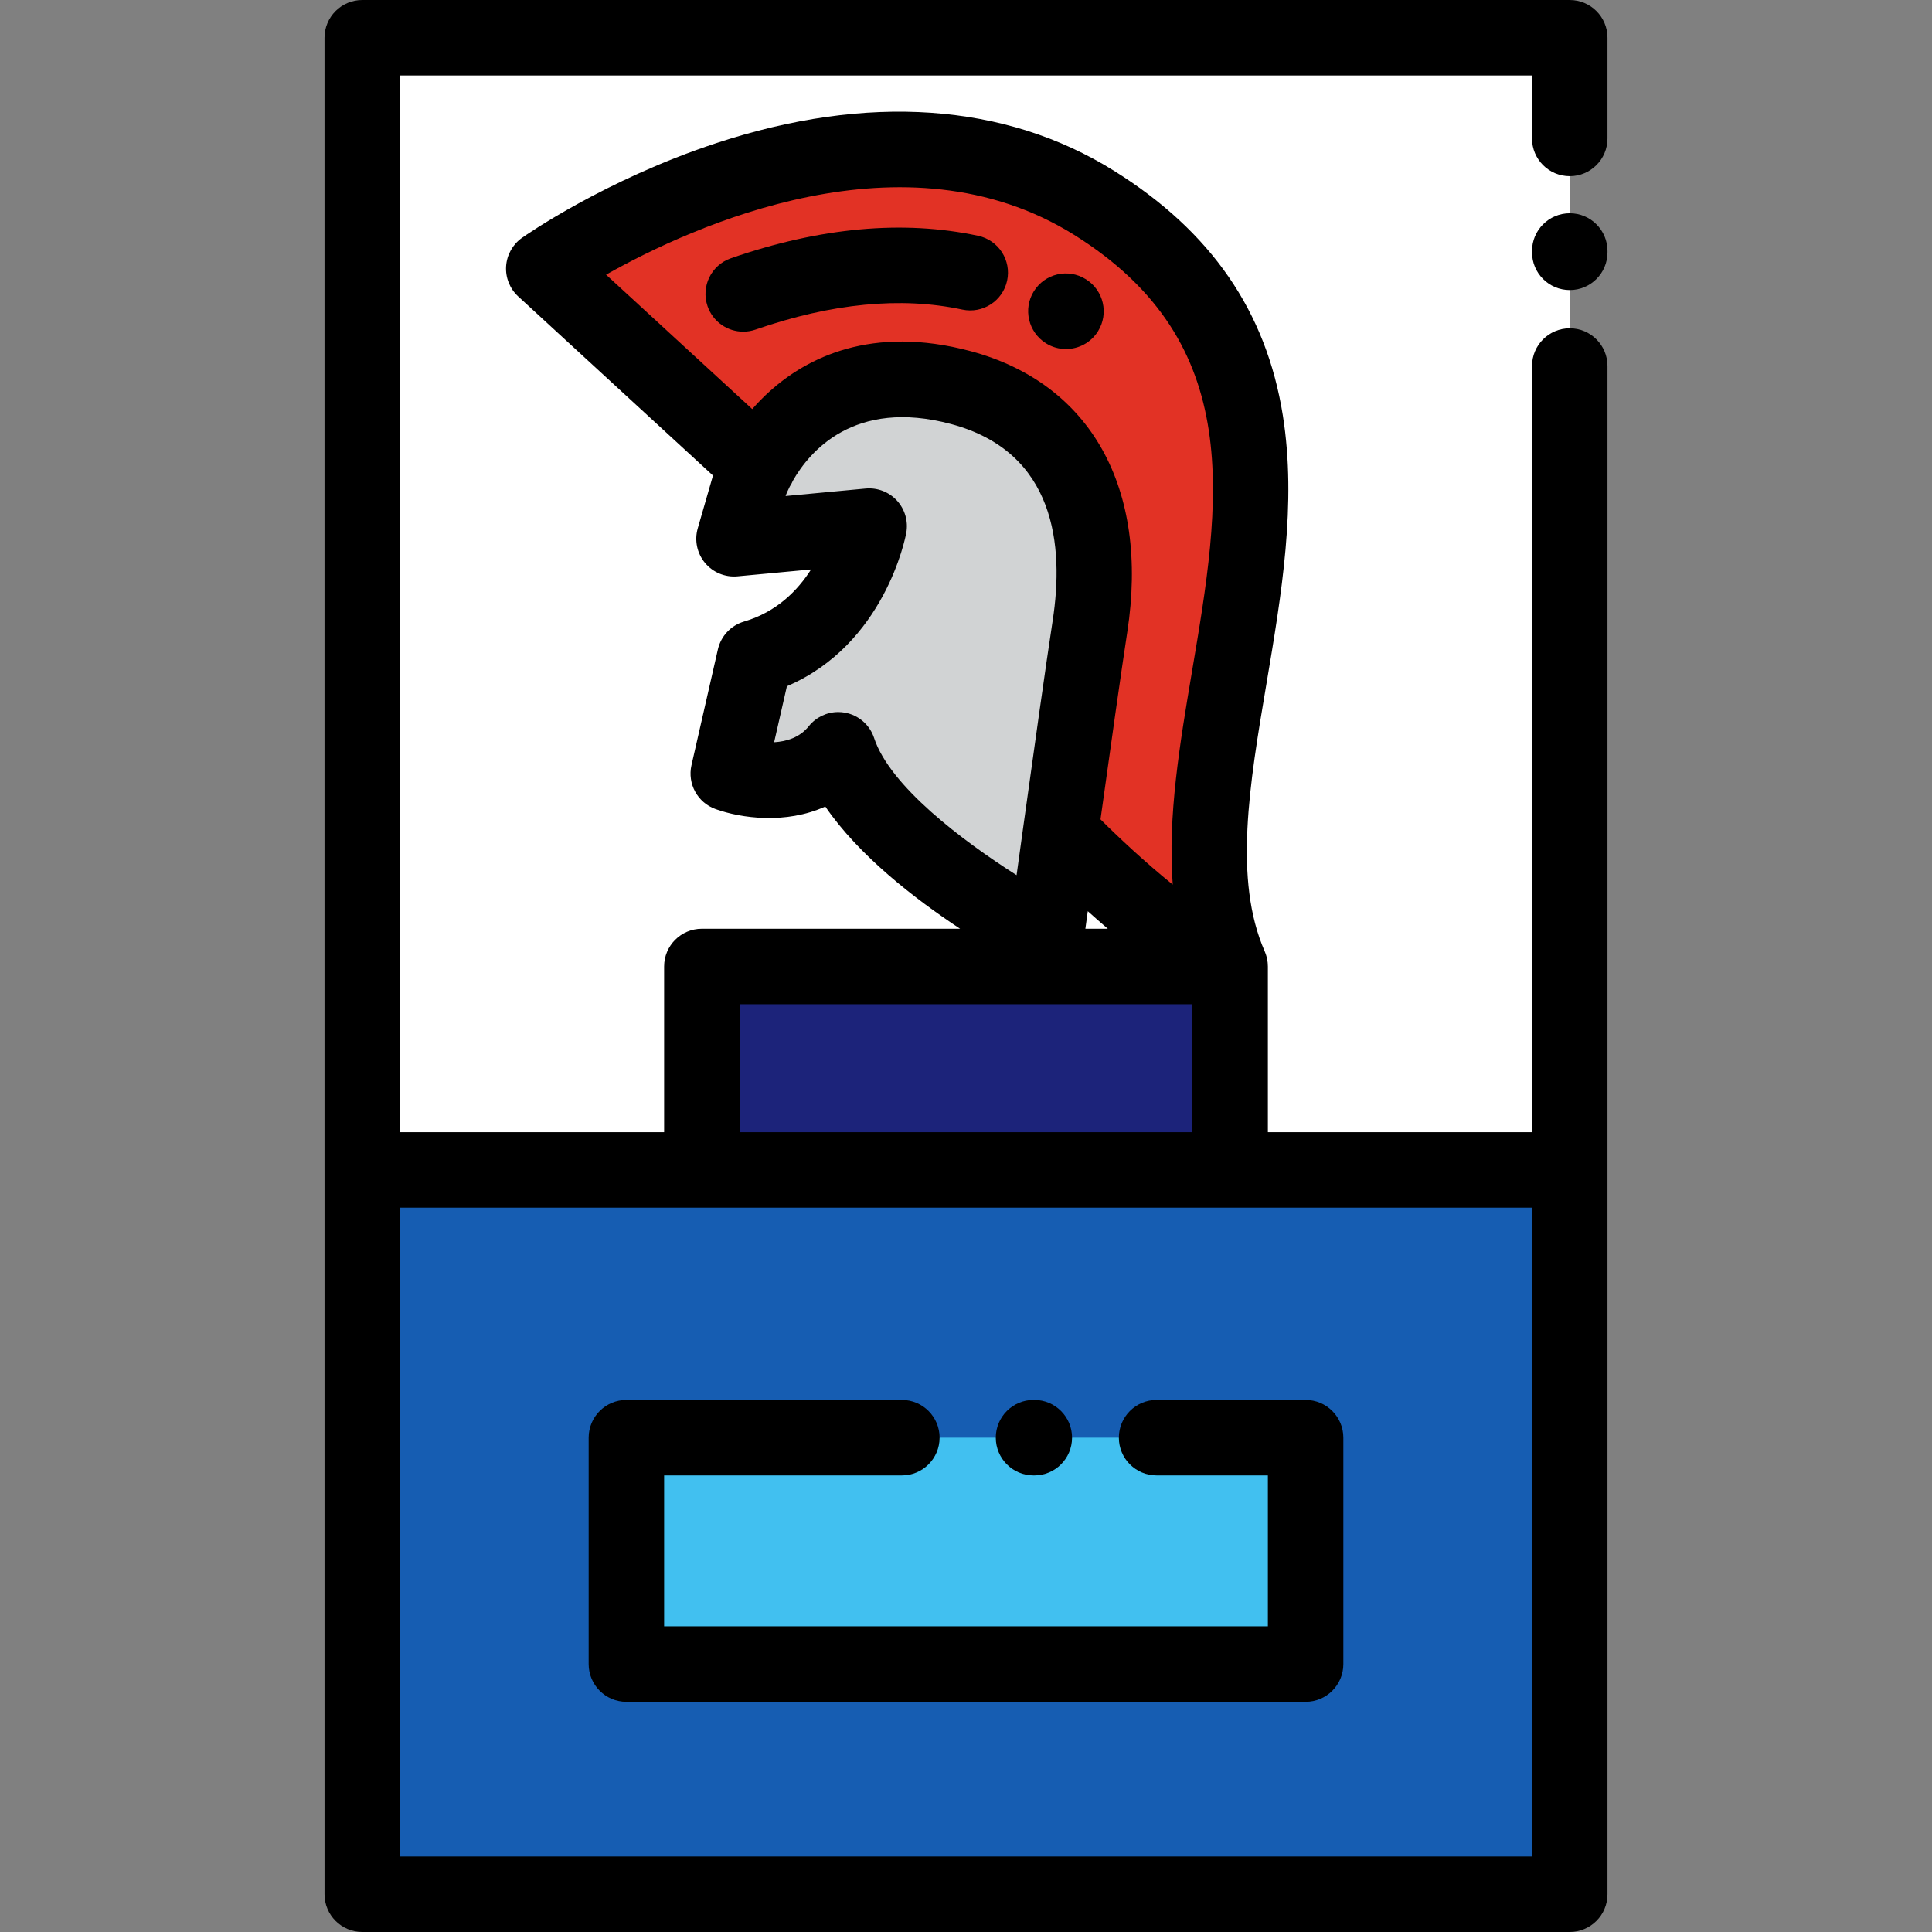 <?xml version="1.0" encoding="iso-8859-1"?>
<!-- Generator: Adobe Illustrator 19.0.0, SVG Export Plug-In . SVG Version: 6.00 Build 0)  -->
<svg xmlns="http://www.w3.org/2000/svg" xmlns:xlink="http://www.w3.org/1999/xlink" version="1.1" id="Layer_1" x="0px" y="0px" viewBox="0 0 512 512" style="enable-background:new 0 0 512 512;" xml:space="preserve">
<rect x="0" y="0" width="512" height="512" fill="#808080" stroke="none"/>
<rect x="96" y="310.04" style="fill:#165DB2;" width="319.99" height="191.96"/>
<rect x="166" y="381" style="fill:#41C0F0;" width="180" height="60"/>
<rect x="96" y="10" style="fill:#FFFFFF;" width="320" height="300.04"/>
<rect x="186" y="256.13" style="fill:#1C237A;" width="140" height="53.915"/>
<path d="M274.106,391h-0.211c-5.523,0-10-4.477-10-10s4.477-10,10-10h0.211c5.523,0,10,4.477,10,10S279.629,391,274.106,391z"/>
<path d="M346.001,451h-180c-5.523,0-10-4.477-10-10v-60c0-5.523,4.477-10,10-10h73c5.523,0,10,4.477,10,10s-4.477,10-10,10h-63v40  h160v-40h-29.492c-5.523,0-10-4.477-10-10s4.477-10,10-10h39.492c5.523,0,10,4.477,10,10v60  C356.001,446.523,351.524,451,346.001,451z"/>
<path d="M416,76.868c-5.523,0-10-4.477-10-10v-0.352c0-5.523,4.477-10,10-10s10,4.477,10,10v0.352  C426,72.391,421.523,76.868,416,76.868z"/>
<path style="fill:#E23225;" d="M200.943,123.462l-56.839-52.263c0,0,81.564-57.532,145.803-17.471  c83.348,51.977,11.095,145.273,36.095,202.4c-18.797-7.901-44.939-35.506-44.939-35.506l-1.257-102.069L200.943,123.462z"/>
<path d="M282.485,92.501c-1.811,0-3.643-0.491-5.291-1.521c-4.684-2.927-6.137-9.115-3.209-13.798  c2.927-4.683,9.068-6.126,13.75-3.198l0.059,0.037c4.684,2.927,6.107,9.097,3.18,13.78  C289.077,90.835,285.818,92.501,282.485,92.501z"/>
<path d="M196.964,87.897c-4.142,0-8.013-2.592-9.447-6.726c-1.81-5.218,0.953-10.915,6.17-12.725  c23.643-8.202,45.69-10.206,65.53-5.957c5.4,1.157,8.84,6.473,7.684,11.873c-1.157,5.4-6.47,8.838-11.873,7.684  c-16.214-3.474-34.646-1.692-54.786,5.295C199.157,87.718,198.051,87.897,196.964,87.897z"/>
<path style="fill:#D1D3D4;" d="M194.522,142.773l35.812-3.35c0,0-5.073,27.481-30.333,34.887l-7,30.691  c0,0,18.735,6.735,29.143-6.299c8.19,24.966,55.13,49.398,55.13,49.398s8.428-61.63,11.589-82.173  c3.161-20.543,1.221-53.729-34.239-63.21C212.008,91.321,198.787,128,198.787,128L194.522,142.773z"/>
<path d="M425.998,97c0-5.523-4.477-10-10-10s-10,4.477-10,10v203.042H336v-43.915c0-0.044-0.006-0.087-0.007-0.132  c-0.003-0.251-0.016-0.502-0.038-0.752c-0.005-0.06-0.007-0.121-0.013-0.181c-0.031-0.288-0.075-0.575-0.132-0.862  c-0.021-0.105-0.047-0.207-0.071-0.31c-0.042-0.181-0.087-0.361-0.139-0.541c-0.036-0.123-0.073-0.246-0.113-0.367  c-0.054-0.163-0.115-0.324-0.177-0.484c-0.045-0.115-0.086-0.231-0.135-0.343c-0.005-0.012-0.009-0.024-0.014-0.036  c-8.308-18.983-4.049-44.2,0.46-70.897c3.967-23.489,8.069-47.779,4.344-71.14c-4.399-27.587-19.042-48.796-44.768-64.839  c-28.866-18.002-65.318-20.526-105.415-7.298c-29.496,9.73-50.561,24.461-51.443,25.083c-2.47,1.743-4.02,4.509-4.215,7.526  c-0.195,3.017,0.985,5.96,3.21,8.007l51.615,47.46L184.914,140c-0.917,3.178-0.205,6.603,1.904,9.151  c2.109,2.547,5.339,3.888,8.634,3.58l19.488-1.823c-3.529,5.547-9.111,11.273-17.753,13.807c-3.477,1.02-6.13,3.84-6.936,7.373  l-7,30.69c-1.125,4.93,1.608,9.923,6.367,11.634c6.807,2.447,18.627,4.081,29.095-0.673c8.864,12.987,23.749,24.483,35.715,32.389  H186c-5.523,0-10,4.477-10,10v43.915h-70V20l299.997,0.001v16.687c0,5.523,4.478,10,10,10c5.523,0,10-4.478,10-10V10.001  c0-5.523-4.477-10-10-10L96,0c-2.652,0-5.196,1.054-7.071,2.929S86,7.348,86,10l0.001,300.042c0,0.02,0.003,0.038,0.003,0.058V502  c0,5.523,4.477,10,10,10h319.994c5.523,0,10-4.477,10-10V310.052c0-0.003,0-0.007,0-0.01V97z M284.615,62.213  c45.98,28.674,38.843,70.935,31.287,115.678c-3.209,19.003-6.492,38.438-5.114,56.541c-7.407-5.98-14.47-12.626-19.145-17.292  c2.533-18.21,5.509-39.327,7.103-49.693c5.855-38.061-9.673-65.871-41.54-74.392c-26.336-7.04-43.446,1.871-53.16,10.587  c-1.746,1.566-3.298,3.175-4.695,4.772L160.61,72.792C183.741,59.751,239.749,34.233,284.615,62.213z M231.646,195.584  c-1.146-3.49-4.112-6.072-7.727-6.724c-0.593-0.107-1.186-0.159-1.776-0.159c-3.008,0-5.896,1.36-7.813,3.761  c-2.396,3.001-5.901,4.047-9.18,4.245l3.387-14.85c25.882-11.062,31.396-39.338,31.632-40.618c0.569-3.082-0.34-6.251-2.455-8.564  c-2.114-2.312-5.189-3.499-8.311-3.208l-21.204,1.983l0.077-0.266c0.191-0.48,0.522-1.257,1.013-2.232  c0.333-0.505,0.615-1.031,0.846-1.575c4.334-7.601,16.191-21.875,41.905-15.001c27.739,7.417,29.96,32.388,26.938,52.029  c-1.759,11.432-5.168,35.727-7.84,54.981c0,0.003-0.001,0.006-0.001,0.009c-0.629,4.534-1.218,8.791-1.734,12.531  C255.079,222.831,235.815,208.293,231.646,195.584z M288.276,241.48c1.68,1.512,3.456,3.072,5.306,4.648h-5.945  C287.809,244.877,288.024,243.313,288.276,241.48z M196.001,266.127h120v33.915h-120V266.127z M106.004,492V320.042h299.994V492  H106.004z"/>
<g>
</g>
<g>
</g>
<g>
</g>
<g>
</g>
<g>
</g>
<g>
</g>
<g>
</g>
<g>
</g>
<g>
</g>
<g>
</g>
<g>
</g>
<g>
</g>
<g>
</g>
<g>
</g>
<g>
</g>
</svg>
